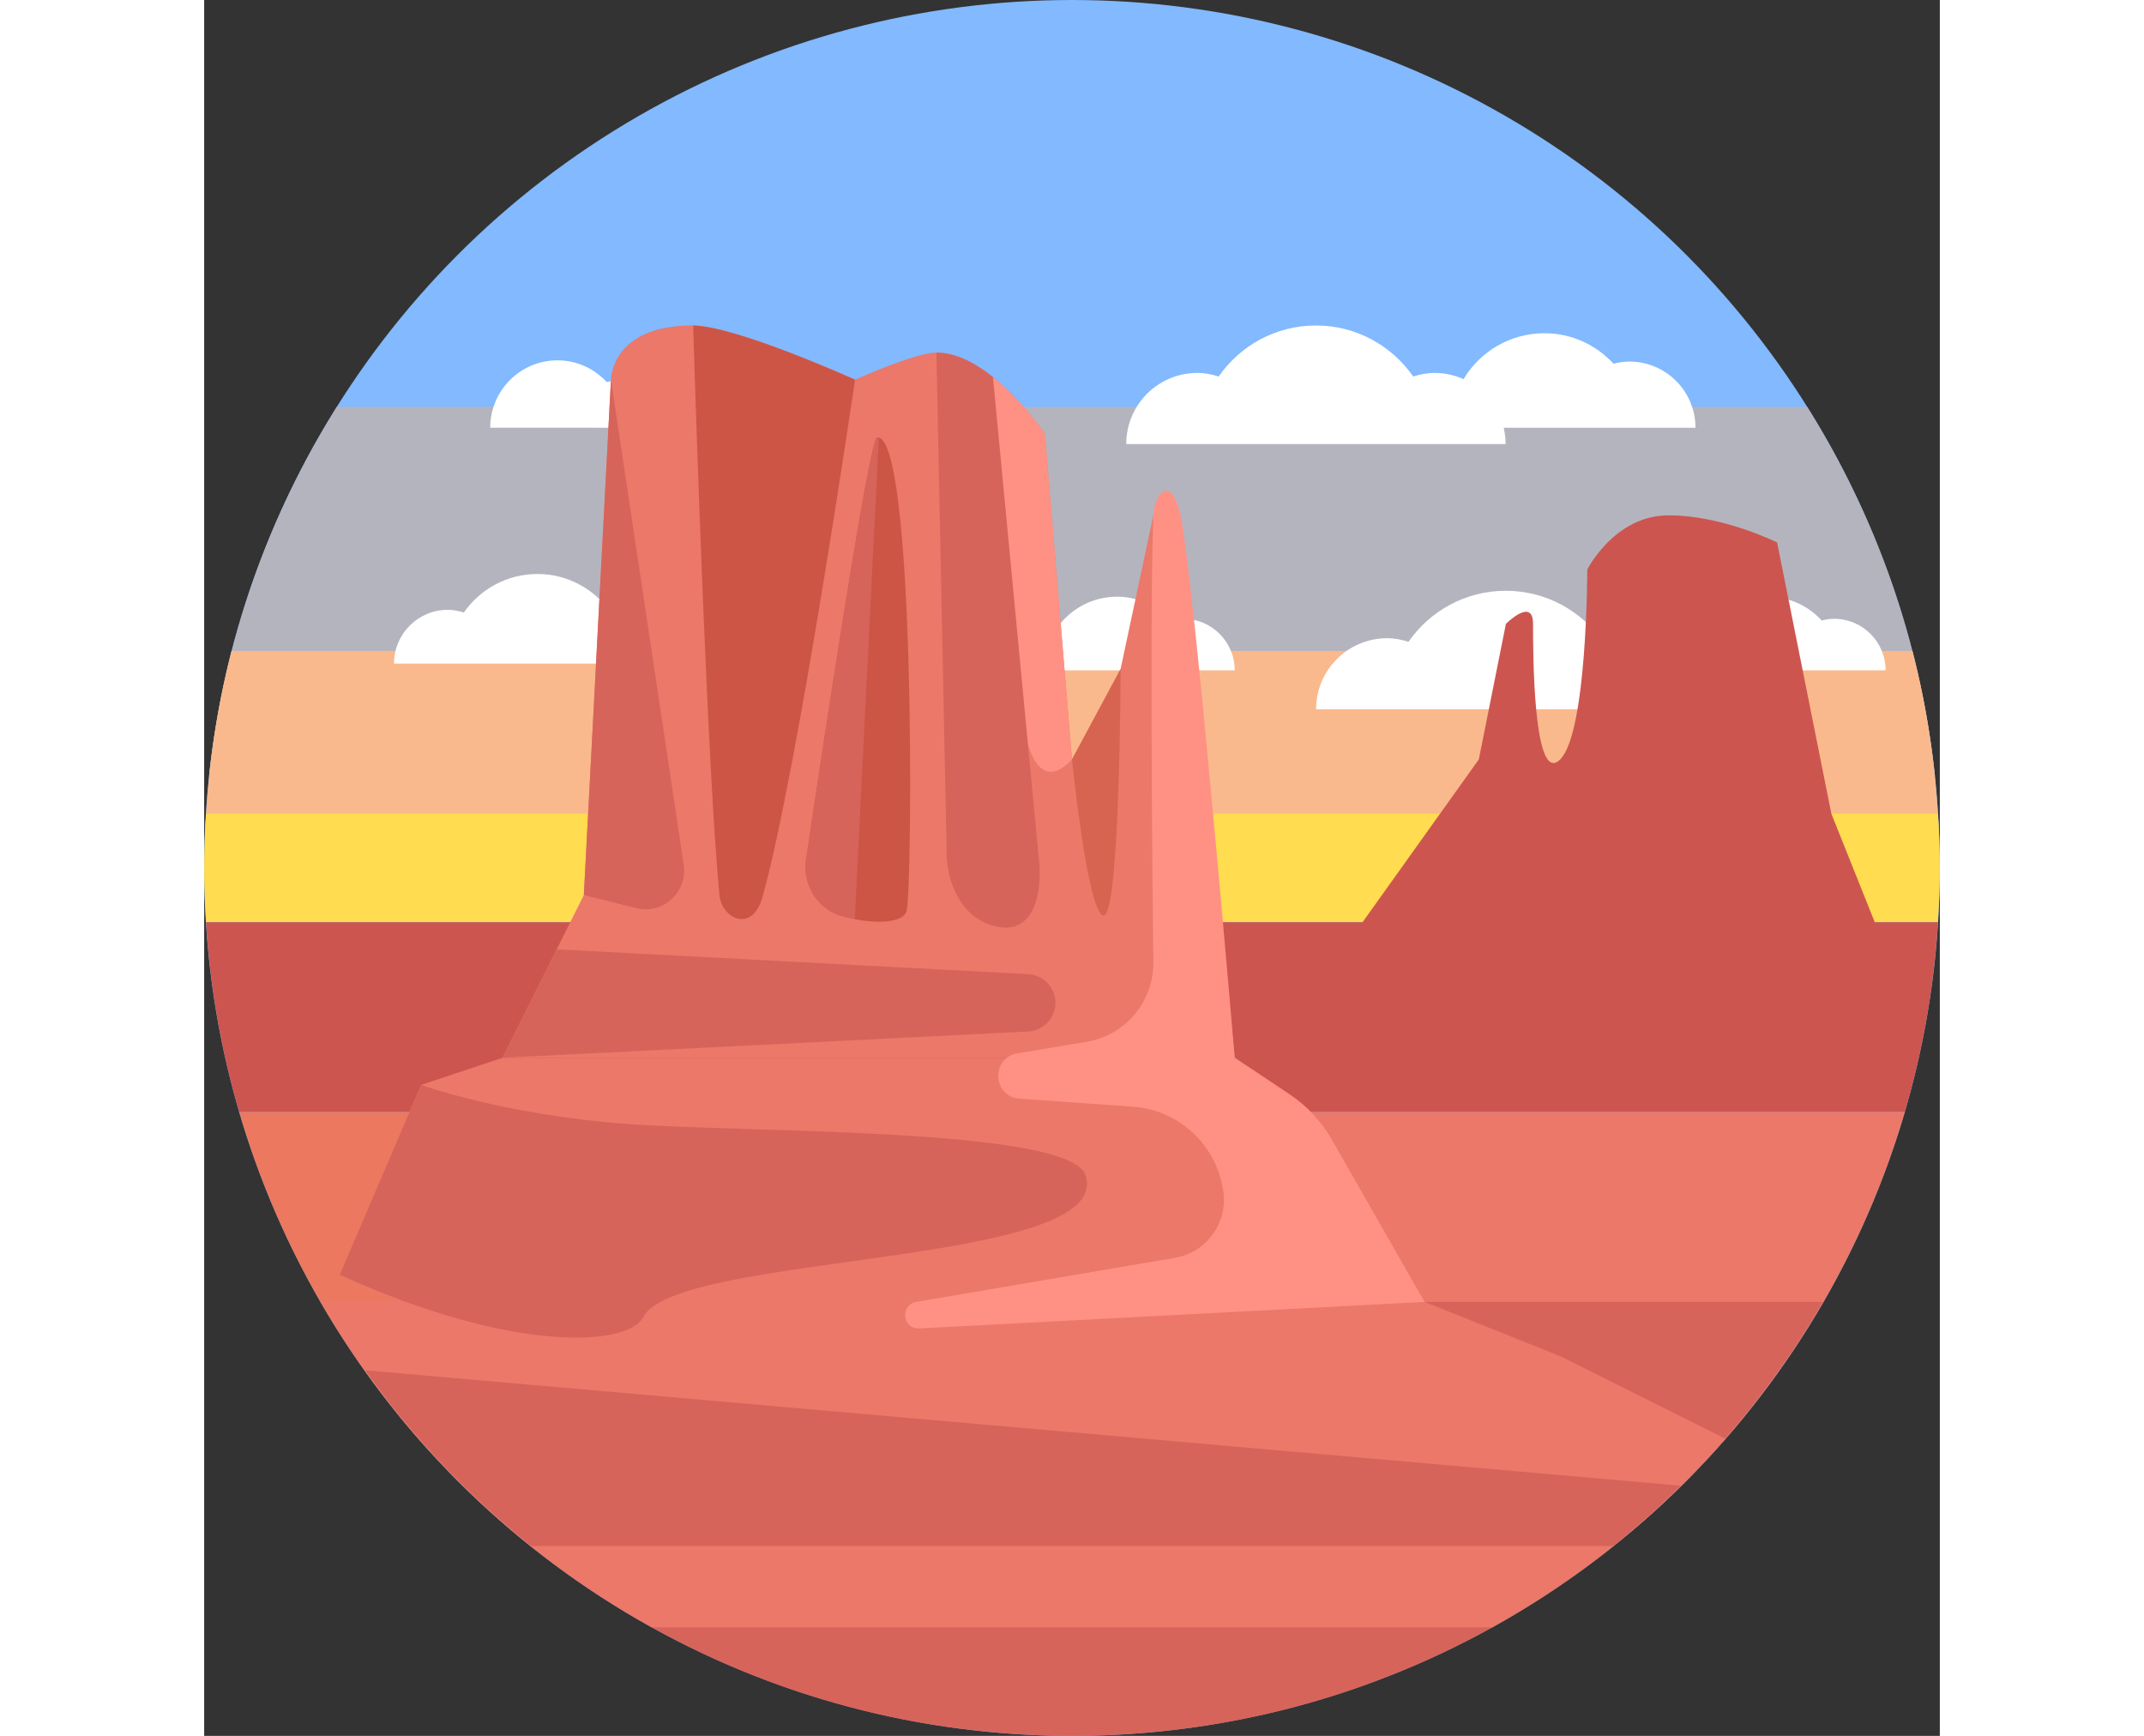 <?xml version="1.0" encoding="iso-8859-1"?>
<!-- Generator: Adobe Illustrator 19.0.0, SVG Export Plug-In . SVG Version: 6.00 Build 0)  -->
<svg version="1.1" id="Layer_1" xmlns="http://www.w3.org/2000/svg" xmlns:xlink="http://www.w3.org/1999/xlink" x="0px" y="0px"
	 viewBox="0 0 512 512" width="53.87" height="43.61" style="enable-background:new 0 0 512 512;" xml:space="preserve">
<rect x="0" y="0" width="512" height="512" fill="#333333" stroke="none"/>
<circle style="fill:#82B9FF;" cx="256" cy="256" r="256"/>
<path style="fill:#B4B4BE;" d="M1.427,229h509.146c-4.169-39.761-17.472-76.78-37.722-109H39.148
	C18.898,152.22,5.595,189.239,1.427,229z"/>
<path style="fill:#FAB98C;" d="M0.202,248h511.596c-0.593-19.272-3.237-38.028-7.863-56H8.065
	C3.439,209.972,0.795,228.728,0.202,248z"/>
<g>
	<path style="fill:#FFFFFF;" d="M418.931,188.239c-2.202,0-4.282,0.433-6.277,1.062c-6.317-9.081-16.796-15.052-28.697-15.052
		s-22.38,5.971-28.697,15.052c-1.994-0.629-4.075-1.062-6.277-1.062c-11.589,0-20.984,9.395-20.984,20.984h111.915
		C439.915,197.634,430.521,188.239,418.931,188.239z"/>
	<path style="fill:#FFFFFF;" d="M124.713,179.87c-1.664,0-3.236,0.327-4.743,0.803c-4.774-6.862-12.692-11.374-21.685-11.374
		s-16.911,4.512-21.685,11.374c-1.507-0.475-3.079-0.803-4.743-0.803c-8.758,0-15.857,7.1-15.857,15.857h84.57
		C140.57,186.97,133.471,179.87,124.713,179.87z"/>
	<path style="fill:#FFFFFF;" d="M304,197.719c0-8.397-6.797-15.203-15.181-15.203c-1.265,0-2.475,0.2-3.65,0.493
		c-3.961-4.284-9.578-7.008-15.868-7.008c-11.978,0-21.687,9.724-21.687,21.719L304,197.719L304,197.719z"/>
	<path style="fill:#FFFFFF;" d="M439.915,126.163c0-10.779-8.725-19.517-19.489-19.517c-1.625,0-3.178,0.257-4.686,0.632
		c-5.085-5.5-12.296-8.997-20.371-8.997c-10.141,0-19.012,5.431-23.88,13.546c-2.616-1.171-5.507-1.837-8.558-1.837
		c-2.202,0-4.282,0.433-6.277,1.062C350.337,101.97,339.858,96,327.958,96c-11.901,0-22.38,5.97-28.697,15.052
		c-1.994-0.629-4.075-1.062-6.277-1.062c-11.589,0-20.984,9.395-20.984,20.984h111.915c0-1.658-0.212-3.263-0.576-4.811H439.915z"/>
	<path style="fill:#FFFFFF;" d="M136,126.163c0-7.686-6.222-13.918-13.897-13.918c-1.158,0-2.266,0.183-3.342,0.451
		c-3.626-3.922-8.768-6.416-14.526-6.416c-10.964,0-19.853,8.902-19.853,19.882L136,126.163L136,126.163z"/>
	<path style="fill:#FFFFFF;" d="M496,197.719c0-8.397-6.797-15.203-15.181-15.203c-1.265,0-2.475,0.2-3.65,0.493
		c-3.961-4.284-9.578-7.008-15.868-7.008c-11.978,0-21.687,9.724-21.687,21.719L496,197.719L496,197.719z"/>
</g>
<path style="fill:#FFDC50;" d="M0,256c0,5.379,0.221,10.704,0.548,16h510.904c0.327-5.296,0.548-10.621,0.548-16
	s-0.221-10.704-0.548-16H0.548C0.221,245.296,0,250.621,0,256z"/>
<path style="fill:#D7645A;" d="M455.773,416H56.227c46.917,58.503,118.947,96,199.773,96S408.856,474.503,455.773,416z"/>
<path style="fill:#CD554F;" d="M492.8,272L480,240l-16-80c0,0-16-8-32-8s-24,16-24,16s0,48-8,56s-8-32-8-40s-8,0-8,0l-8,40
	l-34.286,48H0.548c1.193,19.33,4.542,38.066,9.79,56h491.325c5.248-17.934,8.598-36.67,9.79-56H492.8z"/>
<path style="fill:#EB785F;" d="M65.137,426.55C90.178,398.548,109.165,365.028,120,328H10.337
	C21.169,365.013,40.102,398.552,65.137,426.55z"/>
<path style="fill:#EB7869;" d="M304,328l86,124c0,0,15-0.26,30.92-0.26c37.948-32.007,66.432-74.836,80.742-123.74H304z"/>
<path style="fill:#D7645A;" d="M360,384l71.292,58.33C449.399,425.287,465,405.66,477.537,384H360z"/>
<g>
	<path style="fill:#EB7869;" d="M400,400l-40-16H34.333c23.255,40.184,57.082,73.463,97.725,96h247.883
		c26.071-14.457,49.325-33.342,68.807-55.626L400,400z"/>
	<path style="fill:#EB7869;" d="M88,312l24-48l8-152c0,0,0-16,24-16c12.649,0,48,16,48,16s17.675-8,24-8c16,0,32,24,32,24l8,96
		l14.333-26.667L280,152h8l16,160H88z"/>
</g>
<path style="fill:#FF9184;" d="M232.597,111.165L240,200c0.434,9.039,3,37.667,16,24l-8-96C248,128,241.472,118.238,232.597,111.165
	z"/>
<path style="fill:#EB7869;" d="M64,320l24-8h216l16.143,10.762c5.167,3.445,9.461,8.045,12.542,13.436L360,384c0,0-216,48-320-8
	L64,320z"/>
<path style="fill:#D7645A;" d="M120,112l21.466,143.104c1.206,8.041-6.152,14.724-14.04,12.752L112,264L120,112z"/>
<path style="fill:#D76450;" d="M256,224c0,0,4.667,46,9.333,46c4.853,0,5-72.667,5-72.667L256,224z"/>
<path style="fill:#FF9184;" d="M210.915,391.826L360,384l-27.315-47.801c-3.081-5.392-7.375-9.992-12.542-13.436L304,312
	c0,0-11.897-141.022-16-160c-2.667-12.333-7.75-6.5-8,0c-1.231,32.004,0,132.048,0,132.048c0,11.514-8.324,21.34-19.681,23.232
	l-20.443,3.407c-7.86,1.31-7.322,12.781,0.627,13.349L274,326.429c12.996,0.928,23.77,10.423,26.325,23.199l0.166,0.829
	c1.921,9.606-4.471,18.902-14.129,20.546L210,384C205.179,384.912,206.013,392.051,210.915,391.826z"/>
<g>
	<path style="fill:#D7645A;" d="M104,280l139.079,7.32c6.098,0.321,9.866,6.791,7.135,12.253l0,0
		c-1.368,2.735-4.103,4.521-7.157,4.674L88,312L104,280z"/>
	<path style="fill:#D7645A;" d="M129.5,388.5c9.833-19.167,139.167-14.833,130.5-41.833c-4.556-14.194-99.5-12.5-135.5-15.167
		S64,320,64,320l-24,56C91.333,399.333,125.111,397.055,129.5,388.5z"/>
	<path style="fill:#D7645A;" d="M435.565,438.208l-388.1-34.044c13.868,19.49,30.374,36.928,49.033,51.836H415.63
		C422.596,450.428,429.221,444.465,435.565,438.208z"/>
</g>
<g>
	<path style="fill:#CD5546;" d="M187.706,270.047c-7.022-2.141-11.225-9.334-10.146-16.596
		c4.719-31.747,18.662-124.245,20.94-124.452c11.267-1.024,10.5,130.25,8.75,139.5C206.494,272.495,196.852,272.836,187.706,270.047
		z"/>
	<path style="fill:#CD5546;" d="M152,264c0.667,7,9.667,11.333,12.667,0.667C175.043,227.772,192,112,192,112
		s-34.92-15.8-47.756-15.983C145.153,125.291,148.491,227.156,152,264z"/>
</g>
<g>
	<path style="fill:#D7645A;" d="M235,273.5c9.562,1.304,12.211-9.788,11.304-19.31l-13.615-142.954
		C227.637,107.192,221.823,104,216,104l3,146C218.634,260.836,224,272,235,273.5z"/>
	<path style="fill:#D7645A;" d="M191.916,271.083l7.097-141.94c-0.171-0.048-0.336-0.159-0.513-0.143
		c-2.278,0.207-16.221,92.705-20.94,124.452c-1.079,7.262,3.124,14.455,10.146,16.596
		C189.112,270.476,190.52,270.804,191.916,271.083z"/>
</g>
<g>
</g>
<g>
</g>
<g>
</g>
<g>
</g>
<g>
</g>
<g>
</g>
<g>
</g>
<g>
</g>
<g>
</g>
<g>
</g>
<g>
</g>
<g>
</g>
<g>
</g>
<g>
</g>
<g>
</g>
</svg>
